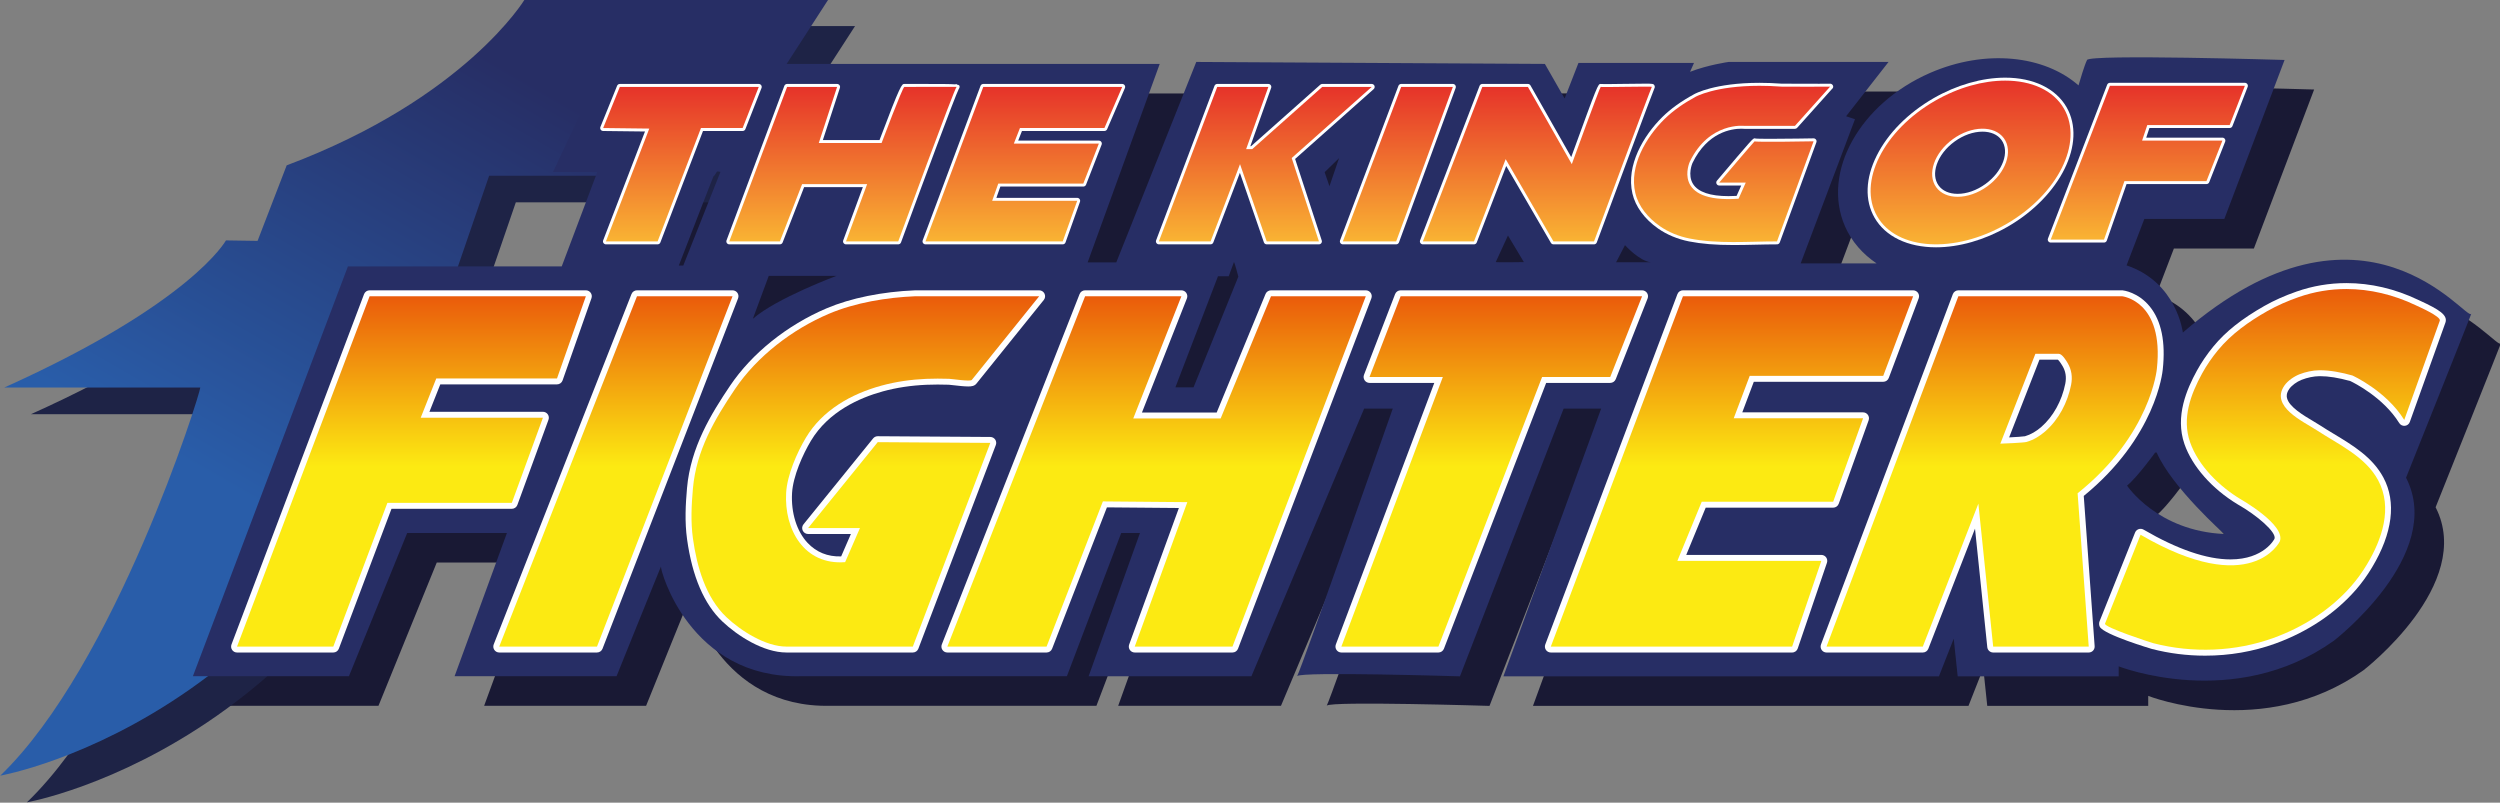 <?xml version="1.0" encoding="UTF-8" standalone="no"?>
<!-- Created with Inkscape (http://www.inkscape.org/) -->

<svg
   xmlns:dc="http://purl.org/dc/elements/1.1/"
   xmlns:cc="http://creativecommons.org/ns#"
   xmlns:rdf="http://www.w3.org/1999/02/22-rdf-syntax-ns#"
   xmlns:svg="http://www.w3.org/2000/svg"
   xmlns="http://www.w3.org/2000/svg"
   xmlns:sodipodi="http://sodipodi.sourceforge.net/DTD/sodipodi-0.dtd"
   xmlns:inkscape="http://www.inkscape.org/namespaces/inkscape"
   version="1.1"
   id="svg2"
   xml:space="preserve"
   width="498.851"
   height="160.168"
   viewBox="0 0 498.851 160.168"
   sodipodi:docname="kof.svg"
   inkscape:version="0.92.5 (2060ec1f9f, 2020-04-08)"><rect x="0" y="0" width="498.851" height="160.168" fill="#808080" stroke="none"/><defs
     id="defs6"><clipPath
       clipPathUnits="userSpaceOnUse"
       id="clipPath18"><path
         d="M 0,396.85 H 595.28 V 0 H 0 Z"
         id="path16"
         inkscape:connector-curvature="0" /></clipPath><clipPath
       clipPathUnits="userSpaceOnUse"
       id="clipPath34"><path
         d="m 175.135,266.175 c 0,0 -9.999,-16.667 -40.167,-28 v 0 l -4.916,-12.75 -5.334,0.083 c 0,0 -5.749,-10.584 -37.416,-24.833 v 0 h 33.083 c 0,-1 -14.388,-46.875 -33.756,-65.5 v 0 c 0,0 59.756,10.5 77.006,85.249 v 0 l 5.5,16.001 h 38 l 19.25,29.75 z"
         id="path32"
         inkscape:connector-curvature="0" /></clipPath><linearGradient
       x1="0"
       y1="0"
       x2="1"
       y2="0"
       gradientUnits="userSpaceOnUse"
       gradientTransform="matrix(91.664,158.766,158.766,-91.664,96.747,129.333)"
       spreadMethod="pad"
       id="linearGradient50"><stop
         style="stop-opacity:1;stop-color:#295da9"
         offset="0"
         id="stop40" /><stop
         style="stop-opacity:1;stop-color:#295da9"
         offset="0.005"
         id="stop42" /><stop
         style="stop-opacity:1;stop-color:#295da9"
         offset="0.336"
         id="stop44" /><stop
         style="stop-opacity:1;stop-color:#272e65"
         offset="0.796"
         id="stop46" /><stop
         style="stop-opacity:1;stop-color:#272e65"
         offset="1"
         id="stop48" /></linearGradient><clipPath
       clipPathUnits="userSpaceOnUse"
       id="clipPath60"><path
         d="M 0,396.85 H 595.28 V 0 H 0 Z"
         id="path58"
         inkscape:connector-curvature="0" /></clipPath><clipPath
       clipPathUnits="userSpaceOnUse"
       id="clipPath72"><path
         d="m 191.189,251.41 -2.814,-6.94 7.784,-0.094 -7.316,-19.037 h 8.722 l 7.315,19.131 h 7.034 l 2.721,6.94 z"
         id="path70"
         inkscape:connector-curvature="0" /></clipPath><linearGradient
       x1="0"
       y1="0"
       x2="1"
       y2="0"
       gradientUnits="userSpaceOnUse"
       gradientTransform="matrix(-1.1e-6,-26.071,-26.071,1.1e-6,201.505,251.41)"
       spreadMethod="pad"
       id="linearGradient86"><stop
         style="stop-opacity:1;stop-color:#e6342a"
         offset="0"
         id="stop78" /><stop
         style="stop-opacity:1;stop-color:#e6342a"
         offset="0.01"
         id="stop80" /><stop
         style="stop-opacity:1;stop-color:#f9b233"
         offset="0.99"
         id="stop82" /><stop
         style="stop-opacity:1;stop-color:#f9b233"
         offset="1"
         id="stop84" /></linearGradient><clipPath
       clipPathUnits="userSpaceOnUse"
       id="clipPath96"><path
         d="m 239.206,251.41 c -0.281,0 -3.844,-9.471 -3.844,-9.471 v 0 h -10.599 l 3.095,9.471 h -8.44 l -9.754,-26.071 h 8.536 l 3.749,9.66 h 10.973 l -3.562,-9.66 h 8.814 c 0,0 9.566,26.071 9.847,26.071 v 0 c 0.188,0 -3.667,0.001 -6.342,0.001 v 0 c -1.337,0 -2.38,0 -2.473,-0.001"
         id="path94"
         inkscape:connector-curvature="0" /></clipPath><linearGradient
       x1="0"
       y1="0"
       x2="1"
       y2="0"
       gradientUnits="userSpaceOnUse"
       gradientTransform="matrix(-1.1e-6,-26.072,-26.072,1.1e-6,228.846,251.411)"
       spreadMethod="pad"
       id="linearGradient110"><stop
         style="stop-opacity:1;stop-color:#e6342a"
         offset="0"
         id="stop102" /><stop
         style="stop-opacity:1;stop-color:#e6342a"
         offset="0.01"
         id="stop104" /><stop
         style="stop-opacity:1;stop-color:#f9b233"
         offset="0.99"
         id="stop106" /><stop
         style="stop-opacity:1;stop-color:#f9b233"
         offset="1"
         id="stop108" /></linearGradient><clipPath
       clipPathUnits="userSpaceOnUse"
       id="clipPath120"><path
         d="m 252.526,251.41 -9.755,-26.071 h 23.165 l 2.439,6.847 h -14.35 l 1.031,2.907 h 14.35 l 2.625,6.751 h -14.347 l 1.031,2.627 h 14.255 l 3.001,6.939 z"
         id="path118"
         inkscape:connector-curvature="0" /></clipPath><linearGradient
       x1="0"
       y1="0"
       x2="1"
       y2="0"
       gradientUnits="userSpaceOnUse"
       gradientTransform="matrix(-1.1e-6,-26.071,-26.071,1.1e-6,259.371,251.41)"
       spreadMethod="pad"
       id="linearGradient134"><stop
         style="stop-opacity:1;stop-color:#e6342a"
         offset="0"
         id="stop126" /><stop
         style="stop-opacity:1;stop-color:#e6342a"
         offset="0.01"
         id="stop128" /><stop
         style="stop-opacity:1;stop-color:#f9b233"
         offset="0.99"
         id="stop130" /><stop
         style="stop-opacity:1;stop-color:#f9b233"
         offset="1"
         id="stop132" /></linearGradient><clipPath
       clipPathUnits="userSpaceOnUse"
       id="clipPath144"><path
         d="m 309.733,251.41 -11.821,-10.502 h -1.026 l 3.751,10.502 h -8.628 l -9.847,-26.071 h 8.722 l 4.97,13.035 4.501,-13.035 h 8.816 l -4.596,14.068 13.504,12.003 z"
         id="path142"
         inkscape:connector-curvature="0" /></clipPath><linearGradient
       x1="0"
       y1="0"
       x2="1"
       y2="0"
       gradientUnits="userSpaceOnUse"
       gradientTransform="matrix(-1.1e-6,-26.071,-26.071,1.1e-6,300.121,251.41)"
       spreadMethod="pad"
       id="linearGradient158"><stop
         style="stop-opacity:1;stop-color:#e6342a"
         offset="0"
         id="stop150" /><stop
         style="stop-opacity:1;stop-color:#e6342a"
         offset="0.01"
         id="stop152" /><stop
         style="stop-opacity:1;stop-color:#f9b233"
         offset="0.99"
         id="stop154" /><stop
         style="stop-opacity:1;stop-color:#f9b233"
         offset="1"
         id="stop156" /></linearGradient><clipPath
       clipPathUnits="userSpaceOnUse"
       id="clipPath168"><path
         d="m 323.051,251.41 -9.845,-26.071 h 9.002 l 9.566,26.071 z"
         id="path166"
         inkscape:connector-curvature="0" /></clipPath><linearGradient
       x1="0"
       y1="0"
       x2="1"
       y2="0"
       gradientUnits="userSpaceOnUse"
       gradientTransform="matrix(-1.1e-6,-26.071,-26.071,1.1e-6,322.49,251.41)"
       spreadMethod="pad"
       id="linearGradient182"><stop
         style="stop-opacity:1;stop-color:#e6342a"
         offset="0"
         id="stop174" /><stop
         style="stop-opacity:1;stop-color:#e6342a"
         offset="0.01"
         id="stop176" /><stop
         style="stop-opacity:1;stop-color:#f9b233"
         offset="0.99"
         id="stop178" /><stop
         style="stop-opacity:1;stop-color:#f9b233"
         offset="1"
         id="stop180" /></linearGradient><clipPath
       clipPathUnits="userSpaceOnUse"
       id="clipPath192"><path
         d="m 360.689,251.421 c -2.012,-0.027 -3.922,-0.054 -3.965,-0.011 v 0 c -0.095,0.093 -4.877,-13.036 -4.877,-13.036 v 0 l -7.409,13.036 h -7.691 l -10.035,-26.071 h 8.629 l 5.346,13.881 8.064,-13.881 h 6.848 c 0,0 9.611,25.931 9.751,26.071 v 0 c 0.034,0.034 -0.447,0.046 -1.197,0.046 v 0 c -0.906,0 -2.205,-0.017 -3.464,-0.035"
         id="path190"
         inkscape:connector-curvature="0" /></clipPath><linearGradient
       x1="0"
       y1="0"
       x2="1"
       y2="0"
       gradientUnits="userSpaceOnUse"
       gradientTransform="matrix(-1.1e-6,-26.117,-26.117,1.1e-6,346.032,251.456)"
       spreadMethod="pad"
       id="linearGradient206"><stop
         style="stop-opacity:1;stop-color:#e6342a"
         offset="0"
         id="stop198" /><stop
         style="stop-opacity:1;stop-color:#e6342a"
         offset="0.01"
         id="stop200" /><stop
         style="stop-opacity:1;stop-color:#f9b233"
         offset="0.99"
         id="stop202" /><stop
         style="stop-opacity:1;stop-color:#f9b233"
         offset="1"
         id="stop204" /></linearGradient><clipPath
       clipPathUnits="userSpaceOnUse"
       id="clipPath216"><path
         d="m 372.73,249.739 c -1.891,-1.032 -3.723,-2.258 -5.258,-3.774 v 0 c -3.106,-3.063 -5.965,-7.91 -4.909,-12.448 v 0 c 0.541,-2.327 2.196,-4.237 4.119,-5.588 v 0 c 1.501,-1.053 3.24,-1.746 5.034,-2.102 v 0 c 4.794,-0.949 9.897,-0.488 14.759,-0.488 v 0 l 6.176,16.891 c 0,0 -9.992,-0.182 -9.931,0 v 0 c 0.06,0.181 -5.994,-6.965 -5.994,-6.965 v 0 h 4.48 l -1.211,-2.725 c -11.445,-0.787 -8.237,6.238 -8.237,6.238 v 0 c 3.27,6.783 9.206,6.056 9.206,6.056 v 0 h 8.539 l 5.929,6.616 c -0.543,-0.027 -8.169,0.006 -8.169,0.006 v 0 c -1.35,0.099 -2.595,0.142 -3.742,0.142 v 0 c -7.551,0 -10.791,-1.859 -10.791,-1.859 m 22.702,1.711 c 0.038,0.002 0.042,0.004 0.006,0.006 v 0 z"
         id="path214"
         inkscape:connector-curvature="0" /></clipPath><linearGradient
       x1="0"
       y1="0"
       x2="1"
       y2="0"
       gradientUnits="userSpaceOnUse"
       gradientTransform="matrix(-1.2e-6,-26.371,-26.371,1.2e-6,378.901,251.598)"
       spreadMethod="pad"
       id="linearGradient230"><stop
         style="stop-opacity:1;stop-color:#e6342a"
         offset="0"
         id="stop222" /><stop
         style="stop-opacity:1;stop-color:#e6342a"
         offset="0.01"
         id="stop224" /><stop
         style="stop-opacity:1;stop-color:#f9b233"
         offset="0.99"
         id="stop226" /><stop
         style="stop-opacity:1;stop-color:#f9b233"
         offset="1"
         id="stop228" /></linearGradient><clipPath
       clipPathUnits="userSpaceOnUse"
       id="clipPath240"><path
         d="m 413.146,249.066 c -8.706,-5.017 -13.081,-13.743 -9.766,-19.49 v 0 c 3.308,-5.75 13.056,-6.348 21.767,-1.331 v 0 c 8.703,5.016 13.075,13.744 9.762,19.493 v 0 c -1.802,3.131 -5.512,4.733 -9.925,4.733 v 0 c -3.69,0.001 -7.871,-1.12 -11.838,-3.405 m 0.202,-14.591 c -1.597,2.203 -0.335,5.842 2.815,8.126 v 0 c 3.154,2.285 7.006,2.35 8.602,0.146 v 0 c 1.597,-2.204 0.336,-5.843 -2.814,-8.127 v 0 c -1.614,-1.169 -3.411,-1.757 -4.995,-1.757 v 0 c -1.511,0 -2.828,0.535 -3.608,1.612"
         id="path238"
         inkscape:connector-curvature="0" /></clipPath><linearGradient
       x1="0"
       y1="0"
       x2="1"
       y2="0"
       gradientUnits="userSpaceOnUse"
       gradientTransform="matrix(-1.2e-6,-27.631,-27.631,1.2e-6,419.145,252.471)"
       spreadMethod="pad"
       id="linearGradient254"><stop
         style="stop-opacity:1;stop-color:#e6342a"
         offset="0"
         id="stop246" /><stop
         style="stop-opacity:1;stop-color:#e6342a"
         offset="0.01"
         id="stop248" /><stop
         style="stop-opacity:1;stop-color:#f9b233"
         offset="0.99"
         id="stop250" /><stop
         style="stop-opacity:1;stop-color:#f9b233"
         offset="1"
         id="stop252" /></linearGradient><clipPath
       clipPathUnits="userSpaceOnUse"
       id="clipPath264"><path
         d="m 442.66,251.599 -9.989,-25.957 h 8.994 l 3.447,9.871 h 13.844 l 2.687,6.835 h -13.552 l 0.877,2.627 h 13.902 l 2.57,6.624 z"
         id="path262"
         inkscape:connector-curvature="0" /></clipPath><linearGradient
       x1="0"
       y1="0"
       x2="1"
       y2="0"
       gradientUnits="userSpaceOnUse"
       gradientTransform="matrix(-1.1e-6,-25.957,-25.957,1.1e-6,449.056,251.599)"
       spreadMethod="pad"
       id="linearGradient278"><stop
         style="stop-opacity:1;stop-color:#e6342a"
         offset="0"
         id="stop270" /><stop
         style="stop-opacity:1;stop-color:#e6342a"
         offset="0.01"
         id="stop272" /><stop
         style="stop-opacity:1;stop-color:#f9b233"
         offset="0.99"
         id="stop274" /><stop
         style="stop-opacity:1;stop-color:#f9b233"
         offset="1"
         id="stop276" /></linearGradient><clipPath
       clipPathUnits="userSpaceOnUse"
       id="clipPath288"><path
         d="M 0,396.85 H 595.28 V 0 H 0 Z"
         id="path286"
         inkscape:connector-curvature="0" /></clipPath><clipPath
       clipPathUnits="userSpaceOnUse"
       id="clipPath332"><path
         d="m 191.189,251.41 -2.814,-6.94 7.784,-0.094 -7.316,-19.037 h 8.722 l 7.315,19.131 h 7.034 l 2.721,6.94 z"
         id="path330"
         inkscape:connector-curvature="0" /></clipPath><linearGradient
       x1="0"
       y1="0"
       x2="1"
       y2="0"
       gradientUnits="userSpaceOnUse"
       gradientTransform="matrix(-1.1e-6,-26.071,-26.071,1.1e-6,201.505,251.41)"
       spreadMethod="pad"
       id="linearGradient346"><stop
         style="stop-opacity:1;stop-color:#e6342a"
         offset="0"
         id="stop338" /><stop
         style="stop-opacity:1;stop-color:#e6342a"
         offset="0.01"
         id="stop340" /><stop
         style="stop-opacity:1;stop-color:#f9b233"
         offset="0.99"
         id="stop342" /><stop
         style="stop-opacity:1;stop-color:#f9b233"
         offset="1"
         id="stop344" /></linearGradient><clipPath
       clipPathUnits="userSpaceOnUse"
       id="clipPath356"><path
         d="m 239.206,251.41 c -0.281,0 -3.844,-9.471 -3.844,-9.471 v 0 h -10.599 l 3.095,9.471 h -8.44 l -9.754,-26.071 h 8.536 l 3.749,9.66 h 10.973 l -3.562,-9.66 h 8.814 c 0,0 9.566,26.071 9.847,26.071 v 0 c 0.188,0 -3.667,0.001 -6.342,0.001 v 0 c -1.337,0 -2.38,0 -2.473,-0.001"
         id="path354"
         inkscape:connector-curvature="0" /></clipPath><linearGradient
       x1="0"
       y1="0"
       x2="1"
       y2="0"
       gradientUnits="userSpaceOnUse"
       gradientTransform="matrix(-1.1e-6,-26.072,-26.072,1.1e-6,228.846,251.411)"
       spreadMethod="pad"
       id="linearGradient370"><stop
         style="stop-opacity:1;stop-color:#e6342a"
         offset="0"
         id="stop362" /><stop
         style="stop-opacity:1;stop-color:#e6342a"
         offset="0.01"
         id="stop364" /><stop
         style="stop-opacity:1;stop-color:#f9b233"
         offset="0.99"
         id="stop366" /><stop
         style="stop-opacity:1;stop-color:#f9b233"
         offset="1"
         id="stop368" /></linearGradient><clipPath
       clipPathUnits="userSpaceOnUse"
       id="clipPath380"><path
         d="m 252.526,251.41 -9.755,-26.071 h 23.165 l 2.439,6.847 h -14.35 l 1.031,2.907 h 14.35 l 2.625,6.751 h -14.347 l 1.031,2.627 h 14.255 l 3.001,6.939 z"
         id="path378"
         inkscape:connector-curvature="0" /></clipPath><linearGradient
       x1="0"
       y1="0"
       x2="1"
       y2="0"
       gradientUnits="userSpaceOnUse"
       gradientTransform="matrix(-1.1e-6,-26.071,-26.071,1.1e-6,259.371,251.41)"
       spreadMethod="pad"
       id="linearGradient394"><stop
         style="stop-opacity:1;stop-color:#e6342a"
         offset="0"
         id="stop386" /><stop
         style="stop-opacity:1;stop-color:#e6342a"
         offset="0.01"
         id="stop388" /><stop
         style="stop-opacity:1;stop-color:#f9b233"
         offset="0.99"
         id="stop390" /><stop
         style="stop-opacity:1;stop-color:#f9b233"
         offset="1"
         id="stop392" /></linearGradient><clipPath
       clipPathUnits="userSpaceOnUse"
       id="clipPath404"><path
         d="m 309.733,251.41 -11.821,-10.502 h -1.026 l 3.751,10.502 h -8.628 l -9.847,-26.071 h 8.722 l 4.97,13.035 4.501,-13.035 h 8.816 l -4.596,14.068 13.504,12.003 z"
         id="path402"
         inkscape:connector-curvature="0" /></clipPath><linearGradient
       x1="0"
       y1="0"
       x2="1"
       y2="0"
       gradientUnits="userSpaceOnUse"
       gradientTransform="matrix(-1.1e-6,-26.071,-26.071,1.1e-6,300.121,251.41)"
       spreadMethod="pad"
       id="linearGradient418"><stop
         style="stop-opacity:1;stop-color:#e6342a"
         offset="0"
         id="stop410" /><stop
         style="stop-opacity:1;stop-color:#e6342a"
         offset="0.01"
         id="stop412" /><stop
         style="stop-opacity:1;stop-color:#f9b233"
         offset="0.99"
         id="stop414" /><stop
         style="stop-opacity:1;stop-color:#f9b233"
         offset="1"
         id="stop416" /></linearGradient><clipPath
       clipPathUnits="userSpaceOnUse"
       id="clipPath428"><path
         d="m 323.051,251.41 -9.845,-26.071 h 9.002 l 9.566,26.071 z"
         id="path426"
         inkscape:connector-curvature="0" /></clipPath><linearGradient
       x1="0"
       y1="0"
       x2="1"
       y2="0"
       gradientUnits="userSpaceOnUse"
       gradientTransform="matrix(-1.1e-6,-26.071,-26.071,1.1e-6,322.49,251.41)"
       spreadMethod="pad"
       id="linearGradient442"><stop
         style="stop-opacity:1;stop-color:#e6342a"
         offset="0"
         id="stop434" /><stop
         style="stop-opacity:1;stop-color:#e6342a"
         offset="0.01"
         id="stop436" /><stop
         style="stop-opacity:1;stop-color:#f9b233"
         offset="0.99"
         id="stop438" /><stop
         style="stop-opacity:1;stop-color:#f9b233"
         offset="1"
         id="stop440" /></linearGradient><clipPath
       clipPathUnits="userSpaceOnUse"
       id="clipPath452"><path
         d="m 360.689,251.421 c -2.012,-0.027 -3.922,-0.054 -3.965,-0.011 v 0 c -0.095,0.093 -4.877,-13.036 -4.877,-13.036 v 0 l -7.409,13.036 h -7.691 l -10.035,-26.071 h 8.629 l 5.346,13.881 8.064,-13.881 h 6.848 c 0,0 9.611,25.931 9.751,26.071 v 0 c 0.034,0.034 -0.447,0.046 -1.197,0.046 v 0 c -0.906,0 -2.205,-0.017 -3.464,-0.035"
         id="path450"
         inkscape:connector-curvature="0" /></clipPath><linearGradient
       x1="0"
       y1="0"
       x2="1"
       y2="0"
       gradientUnits="userSpaceOnUse"
       gradientTransform="matrix(-1.1e-6,-26.117,-26.117,1.1e-6,346.032,251.456)"
       spreadMethod="pad"
       id="linearGradient466"><stop
         style="stop-opacity:1;stop-color:#e6342a"
         offset="0"
         id="stop458" /><stop
         style="stop-opacity:1;stop-color:#e6342a"
         offset="0.01"
         id="stop460" /><stop
         style="stop-opacity:1;stop-color:#f9b233"
         offset="0.99"
         id="stop462" /><stop
         style="stop-opacity:1;stop-color:#f9b233"
         offset="1"
         id="stop464" /></linearGradient><clipPath
       clipPathUnits="userSpaceOnUse"
       id="clipPath476"><path
         d="m 372.73,249.739 c -1.891,-1.032 -3.723,-2.258 -5.258,-3.774 v 0 c -3.106,-3.063 -5.965,-7.91 -4.909,-12.448 v 0 c 0.541,-2.327 2.196,-4.237 4.119,-5.588 v 0 c 1.501,-1.053 3.24,-1.746 5.034,-2.102 v 0 c 4.794,-0.949 9.897,-0.488 14.759,-0.488 v 0 l 6.176,16.891 c 0,0 -9.992,-0.182 -9.931,0 v 0 c 0.06,0.181 -5.994,-6.965 -5.994,-6.965 v 0 h 4.48 l -1.211,-2.725 c -11.445,-0.787 -8.237,6.238 -8.237,6.238 v 0 c 3.27,6.783 9.206,6.056 9.206,6.056 v 0 h 8.539 l 5.929,6.616 c -0.543,-0.027 -8.169,0.006 -8.169,0.006 v 0 c -1.35,0.099 -2.595,0.142 -3.742,0.142 v 0 c -7.551,0 -10.791,-1.859 -10.791,-1.859 m 22.702,1.711 c 0.038,0.002 0.042,0.004 0.006,0.006 v 0 z"
         id="path474"
         inkscape:connector-curvature="0" /></clipPath><linearGradient
       x1="0"
       y1="0"
       x2="1"
       y2="0"
       gradientUnits="userSpaceOnUse"
       gradientTransform="matrix(-1.2e-6,-26.371,-26.371,1.2e-6,378.901,251.598)"
       spreadMethod="pad"
       id="linearGradient490"><stop
         style="stop-opacity:1;stop-color:#e6342a"
         offset="0"
         id="stop482" /><stop
         style="stop-opacity:1;stop-color:#e6342a"
         offset="0.01"
         id="stop484" /><stop
         style="stop-opacity:1;stop-color:#f9b233"
         offset="0.99"
         id="stop486" /><stop
         style="stop-opacity:1;stop-color:#f9b233"
         offset="1"
         id="stop488" /></linearGradient><clipPath
       clipPathUnits="userSpaceOnUse"
       id="clipPath500"><path
         d="m 413.146,249.066 c -8.706,-5.017 -13.081,-13.743 -9.766,-19.49 v 0 c 3.308,-5.75 13.056,-6.348 21.767,-1.331 v 0 c 8.703,5.016 13.075,13.744 9.762,19.493 v 0 c -1.802,3.131 -5.512,4.733 -9.925,4.733 v 0 c -3.69,0.001 -7.871,-1.12 -11.838,-3.405 m 0.202,-14.591 c -1.597,2.203 -0.335,5.842 2.815,8.126 v 0 c 3.154,2.285 7.006,2.35 8.602,0.146 v 0 c 1.597,-2.204 0.336,-5.843 -2.814,-8.127 v 0 c -1.614,-1.169 -3.411,-1.757 -4.995,-1.757 v 0 c -1.511,0 -2.828,0.535 -3.608,1.612"
         id="path498"
         inkscape:connector-curvature="0" /></clipPath><linearGradient
       x1="0"
       y1="0"
       x2="1"
       y2="0"
       gradientUnits="userSpaceOnUse"
       gradientTransform="matrix(-1.2e-6,-27.631,-27.631,1.2e-6,419.145,252.471)"
       spreadMethod="pad"
       id="linearGradient514"><stop
         style="stop-opacity:1;stop-color:#e6342a"
         offset="0"
         id="stop506" /><stop
         style="stop-opacity:1;stop-color:#e6342a"
         offset="0.01"
         id="stop508" /><stop
         style="stop-opacity:1;stop-color:#f9b233"
         offset="0.99"
         id="stop510" /><stop
         style="stop-opacity:1;stop-color:#f9b233"
         offset="1"
         id="stop512" /></linearGradient><clipPath
       clipPathUnits="userSpaceOnUse"
       id="clipPath524"><path
         d="m 442.66,251.599 -9.989,-25.957 h 8.994 l 3.447,9.871 h 13.844 l 2.687,6.835 h -13.552 l 0.877,2.627 h 13.902 l 2.57,6.624 z"
         id="path522"
         inkscape:connector-curvature="0" /></clipPath><linearGradient
       x1="0"
       y1="0"
       x2="1"
       y2="0"
       gradientUnits="userSpaceOnUse"
       gradientTransform="matrix(-1.1e-6,-25.957,-25.957,1.1e-6,449.056,251.599)"
       spreadMethod="pad"
       id="linearGradient538"><stop
         style="stop-opacity:1;stop-color:#e6342a"
         offset="0"
         id="stop530" /><stop
         style="stop-opacity:1;stop-color:#e6342a"
         offset="0.01"
         id="stop532" /><stop
         style="stop-opacity:1;stop-color:#f9b233"
         offset="0.99"
         id="stop534" /><stop
         style="stop-opacity:1;stop-color:#f9b233"
         offset="1"
         id="stop536" /></linearGradient><clipPath
       clipPathUnits="userSpaceOnUse"
       id="clipPath548"><path
         d="M 0,396.85 H 595.28 V 0 H 0 Z"
         id="path546"
         inkscape:connector-curvature="0" /></clipPath><clipPath
       clipPathUnits="userSpaceOnUse"
       id="clipPath588"><path
         d="m 148.96,216.082 -22.375,-59.125 h 16.25 l 9.125,24.25 h 21 l 5.25,14.375 h -20.625 l 2.625,6.625 h 20.375 l 4.875,13.875 z"
         id="path586"
         inkscape:connector-curvature="0" /></clipPath><linearGradient
       x1="0"
       y1="0"
       x2="1"
       y2="0"
       gradientUnits="userSpaceOnUse"
       gradientTransform="matrix(-2.6e-6,-59.125,-59.125,2.6e-6,156.022,216.082)"
       spreadMethod="pad"
       id="linearGradient602"><stop
         style="stop-opacity:1;stop-color:#ea5b0b"
         offset="0"
         id="stop594" /><stop
         style="stop-opacity:1;stop-color:#fcea12"
         offset="0.486"
         id="stop596" /><stop
         style="stop-opacity:1;stop-color:#fcea12"
         offset="0.99"
         id="stop598" /><stop
         style="stop-opacity:1;stop-color:#fcea12"
         offset="1"
         id="stop600" /></linearGradient><clipPath
       clipPathUnits="userSpaceOnUse"
       id="clipPath612"><path
         d="m 194.085,216.082 -23.25,-59.125 h 16.5 l 22.875,59.125 z"
         id="path610"
         inkscape:connector-curvature="0" /></clipPath><linearGradient
       x1="0"
       y1="0"
       x2="1"
       y2="0"
       gradientUnits="userSpaceOnUse"
       gradientTransform="matrix(-2.6e-6,-59.125,-59.125,2.6e-6,190.522,216.082)"
       spreadMethod="pad"
       id="linearGradient626"><stop
         style="stop-opacity:1;stop-color:#ea5b0b"
         offset="0"
         id="stop618" /><stop
         style="stop-opacity:1;stop-color:#fcea12"
         offset="0.486"
         id="stop620" /><stop
         style="stop-opacity:1;stop-color:#fcea12"
         offset="0.99"
         id="stop622" /><stop
         style="stop-opacity:1;stop-color:#fcea12"
         offset="1"
         id="stop624" /></linearGradient><clipPath
       clipPathUnits="userSpaceOnUse"
       id="clipPath636"><path
         d="m 241.085,216.082 c -4.824,-0.195 -10.177,-1.072 -14.635,-2.97 v 0 c -6.127,-2.608 -12.083,-7.142 -15.815,-12.678 v 0 c -3.477,-5.157 -6.548,-10.403 -7.111,-16.805 v 0 c -0.247,-2.816 -0.388,-5.62 0.003,-8.43 v 0 c 0.651,-4.683 2.12,-9.931 5.647,-13.273 v 0 c 2.449,-2.317 6.604,-4.969 10.136,-4.969 v 0 h 21.326 l 13.074,34.375 -19,0.125 -11.75,-14.5 h 8.75 l -2.5,-5.75 c -6.924,-0.537 -10.308,5.512 -9.954,11.716 v 0 c 0.169,2.97 1.818,6.758 3.329,9.282 v 0 c 2.778,4.644 7.625,7.383 12.726,8.785 v 0 c 2.477,0.681 5.029,1.039 7.594,1.151 v 0 c 1.278,0.054 2.557,0.047 3.835,0.007 v 0 c 0.497,-0.015 3.6,-0.496 3.845,-0.191 v 0 c 0.007,0.01 11.375,14.125 11.375,14.125 v 0 z"
         id="path634"
         inkscape:connector-curvature="0" /></clipPath><linearGradient
       x1="0"
       y1="0"
       x2="1"
       y2="0"
       gradientUnits="userSpaceOnUse"
       gradientTransform="matrix(-2.6e-6,-59.125,-59.125,2.6e-6,232.622,216.082)"
       spreadMethod="pad"
       id="linearGradient650"><stop
         style="stop-opacity:1;stop-color:#ea5b0b"
         offset="0"
         id="stop642" /><stop
         style="stop-opacity:1;stop-color:#fcea12"
         offset="0.486"
         id="stop644" /><stop
         style="stop-opacity:1;stop-color:#fcea12"
         offset="0.99"
         id="stop646" /><stop
         style="stop-opacity:1;stop-color:#fcea12"
         offset="1"
         id="stop648" /></linearGradient><clipPath
       clipPathUnits="userSpaceOnUse"
       id="clipPath660"><path
         d="m 301.084,216.082 -8.499,-20.625 h -14.75 l 8.125,20.625 h -16.25 l -23.25,-59.125 h 16.75 l 9.5,24.5 14.25,-0.125 -8.875,-24.375 h 16.5 l 22.499,59.125 z"
         id="path658"
         inkscape:connector-curvature="0" /></clipPath><linearGradient
       x1="0"
       y1="0"
       x2="1"
       y2="0"
       gradientUnits="userSpaceOnUse"
       gradientTransform="matrix(-2.6e-6,-59.125,-59.125,2.6e-6,281.772,216.082)"
       spreadMethod="pad"
       id="linearGradient674"><stop
         style="stop-opacity:1;stop-color:#ea5b0b"
         offset="0"
         id="stop666" /><stop
         style="stop-opacity:1;stop-color:#fcea12"
         offset="0.486"
         id="stop668" /><stop
         style="stop-opacity:1;stop-color:#fcea12"
         offset="0.99"
         id="stop670" /><stop
         style="stop-opacity:1;stop-color:#fcea12"
         offset="1"
         id="stop672" /></linearGradient><clipPath
       clipPathUnits="userSpaceOnUse"
       id="clipPath684"><path
         d="m 322.959,216.082 -5.25,-13.625 h 12.375 l -17.125,-45.5 h 16.375 l 17.5,45.5 h 11.5 l 5.375,13.625 z"
         id="path682"
         inkscape:connector-curvature="0" /></clipPath><linearGradient
       x1="0"
       y1="0"
       x2="1"
       y2="0"
       gradientUnits="userSpaceOnUse"
       gradientTransform="matrix(-2.6e-6,-59.125,-59.125,2.6e-6,338.334,216.082)"
       spreadMethod="pad"
       id="linearGradient698"><stop
         style="stop-opacity:1;stop-color:#ea5b0b"
         offset="0"
         id="stop690" /><stop
         style="stop-opacity:1;stop-color:#fcea12"
         offset="0.486"
         id="stop692" /><stop
         style="stop-opacity:1;stop-color:#fcea12"
         offset="0.99"
         id="stop694" /><stop
         style="stop-opacity:1;stop-color:#fcea12"
         offset="1"
         id="stop696" /></linearGradient><clipPath
       clipPathUnits="userSpaceOnUse"
       id="clipPath708"><path
         d="m 370.604,216.082 -22.299,-59.125 h 40.726 l 4.928,14.469 h -24.293 l 4.108,9.975 h 22.181 l 5.047,14.084 h -21.83 l 2.699,7.16 h 22.533 l 5.047,13.437 z"
         id="path706"
         inkscape:connector-curvature="0" /></clipPath><linearGradient
       x1="0"
       y1="0"
       x2="1"
       y2="0"
       gradientUnits="userSpaceOnUse"
       gradientTransform="matrix(-2.6e-6,-59.125,-59.125,2.6e-6,378.878,216.082)"
       spreadMethod="pad"
       id="linearGradient722"><stop
         style="stop-opacity:1;stop-color:#ea5b0b"
         offset="0"
         id="stop714" /><stop
         style="stop-opacity:1;stop-color:#fcea12"
         offset="0.486"
         id="stop716" /><stop
         style="stop-opacity:1;stop-color:#fcea12"
         offset="0.99"
         id="stop718" /><stop
         style="stop-opacity:1;stop-color:#fcea12"
         offset="1"
         id="stop720" /></linearGradient><clipPath
       clipPathUnits="userSpaceOnUse"
       id="clipPath732"><path
         d="m 417.084,216.082 -22.25,-59.125 h 16.25 l 9.375,24.125 2.5,-24.125 h 16.125 l -1.875,25.875 c 12.375,9.875 13.375,21 13.375,21 v 0 c 1.25,11.5 -5.875,12.25 -5.875,12.25 v 0 z m 7.084,-24.875 c 0,0.001 5.916,15.166 5.916,15.166 v 0 h 3.918 c 0.594,0 1.256,-1.117 1.498,-1.518 v 0 c 0.699,-1.16 0.871,-2.404 0.611,-3.725 v 0 c -0.588,-2.97 -2.081,-5.862 -4.378,-7.862 v 0 c -0.923,-0.804 -1.975,-1.438 -3.155,-1.78 v 0 c -0.416,-0.122 -3.917,-0.284 -4.363,-0.284 v 0 c -0.031,0 -0.047,0.001 -0.047,0.003"
         id="path730"
         inkscape:connector-curvature="0" /></clipPath><linearGradient
       x1="0"
       y1="0"
       x2="1"
       y2="0"
       gradientUnits="userSpaceOnUse"
       gradientTransform="matrix(-2.6e-6,-59.125,-59.125,2.6e-6,422.783,216.082)"
       spreadMethod="pad"
       id="linearGradient746"><stop
         style="stop-opacity:1;stop-color:#ea5b0b"
         offset="0"
         id="stop738" /><stop
         style="stop-opacity:1;stop-color:#fcea12"
         offset="0.486"
         id="stop740" /><stop
         style="stop-opacity:1;stop-color:#fcea12"
         offset="0.99"
         id="stop742" /><stop
         style="stop-opacity:1;stop-color:#fcea12"
         offset="1"
         id="stop744" /></linearGradient><clipPath
       clipPathUnits="userSpaceOnUse"
       id="clipPath756"><path
         d="m 474.496,215.932 c -1.789,-0.625 -3.612,-1.411 -5.261,-2.348 v 0 c -3.093,-1.756 -6.069,-3.848 -8.342,-6.616 v 0 c -0.995,-1.209 -1.926,-2.552 -2.678,-3.928 v 0 c -1.946,-3.556 -3.424,-7.574 -2.031,-11.582 v 0 c 1.392,-4.004 4.962,-7.476 8.525,-9.626 v 0 c 0,0 7.668,-4.334 6.625,-7.125 v 0 c 0,0 -4.748,-9.792 -23.5,1.125 v 0 c 0,0 -5.998,-14.998 -6,-15 v 0 c -0.24,-0.602 7.772,-3.207 8.174,-3.31 v 0 c 6.6,-1.7 13.812,-1.44 20.23,0.884 v 0 c 4.994,1.806 9.631,4.746 13.141,8.751 v 0 c 1,1.141 1.888,2.381 2.668,3.682 v 0 c 2.523,4.205 4.381,9.526 1.883,14.184 v 0 c -2.157,4.02 -6.723,6.056 -10.379,8.452 v 0 c -2.227,1.46 -7.9,3.987 -5.443,7.533 v 0 c 0.562,0.812 1.617,1.536 2.529,1.896 v 0 c 1.023,0.404 2.246,0.674 3.351,0.687 v 0 c 1.848,0.02 3.826,-0.386 5.596,-0.884 v 0 c 0,0 5.687,-2.562 8.75,-7.5 v 0 c 0,0 5.998,16.744 6,16.75 v 0 c 0.25,0.702 -3.582,2.373 -4.072,2.607 v 0 c -3.717,1.774 -7.695,2.736 -11.694,2.736 v 0 c -2.706,10e-4 -5.42,-0.44 -8.072,-1.368"
         id="path754"
         inkscape:connector-curvature="0" /></clipPath><linearGradient
       x1="0"
       y1="0"
       x2="1"
       y2="0"
       gradientUnits="userSpaceOnUse"
       gradientTransform="matrix(-2.7e-6,-60.877,-60.877,2.7e-6,470.088,217.3)"
       spreadMethod="pad"
       id="linearGradient770"><stop
         style="stop-opacity:1;stop-color:#ea5b0b"
         offset="0"
         id="stop762" /><stop
         style="stop-opacity:1;stop-color:#fcea12"
         offset="0.486"
         id="stop764" /><stop
         style="stop-opacity:1;stop-color:#fcea12"
         offset="0.99"
         id="stop766" /><stop
         style="stop-opacity:1;stop-color:#fcea12"
         offset="1"
         id="stop768" /></linearGradient></defs><sodipodi:namedview
     pagecolor="#ffffff"
     bordercolor="#666666"
     borderopacity="1"
     objecttolerance="10"
     gridtolerance="10"
     guidetolerance="10"
     inkscape:pageopacity="0"
     inkscape:pageshadow="2"
     inkscape:window-width="1366"
     inkscape:window-height="740"
     id="namedview4"
     showgrid="false"
     inkscape:pagecheckerboard="true"
     inkscape:zoom="2.1342389"
     inkscape:cx="255.299"
     inkscape:cy="101.60813"
     inkscape:window-x="0"
     inkscape:window-y="0"
     inkscape:window-maximized="1"
     inkscape:current-layer="g10" /><g
     id="g10"
     inkscape:groupmode="layer"
     inkscape:label="the-king-of-fighters-seeklogo.com"
     transform="matrix(1.333,0,0,-1.333,-3.785,191.932)"><g
       id="g12"
       transform="matrix(0.887,0,0,0.887,-73.961,-92.025)"><g
         id="g14"
         clip-path="url(#clipPath18)"><g
           id="g20"
           transform="translate(450.54,179.137)"><path
             d="M 0,0 C 1.666,1.334 4.75,5.582 4.75,5.582 H 5 C 7.583,-0.334 16.417,-8.168 16.417,-8.168 5.084,-7.668 0,0 0,0 m -86.229,37.686 1.5,2.896 c 0,0 2.375,-2.67 4.375,-2.896 z m -20.312,0.031 2.062,4.49 2.688,-4.49 c 0,0 -4.5,-0.072 -4.75,0 m -28.063,12.803 -0.812,2.375 2.437,2.375 z m -22.937,-33.938 h -3.062 l 7.187,18.75 h 1.813 c 0,0 0.812,2.188 0.874,2.375 0.063,0.188 0.75,-2.437 0.75,-2.437 z m -74.375,11.563 2.688,7.25 h 11.437 c 0,0 -10.125,-3.75 -14.125,-7.25 m -11.734,8.998 h -0.752 c 0,0 6.019,15.611 6.144,15.8 0.126,0.188 0.878,0 0.878,0 z M 58.084,28.998 c -0.667,-1.5 -18.001,23.334 -48.667,-3.166 0,0 -1,8.5 -9.5,11.334 l 3,7.832 h 13.5 l 10.167,26.834 c 0,0 -32.834,1 -33.334,0 -0.429,-0.855 -1.222,-3.541 -1.44,-4.295 -5.762,5.07 -15.682,6.182 -25.031,2.117 -11.91,-5.179 -18.351,-16.767 -14.386,-25.886 1.128,-2.594 2.996,-4.69 5.338,-6.27 h -12.814 l 9.167,24.334 -1.5,0.5 7.166,9.166 h -26.999 c 0,0 -3.5,-0.498 -6.5,-1.666 l 0.666,1.5 h -19.5 l -2.333,-6 -3.333,5.834 -58.833,0.332 -13.5,-33.832 h -4.834 l 12.167,33.5 h -93.812 l -8.581,-18.236 h 7.48 l -6.004,-15.932 h -36.083 l -26.167,-69.166 h 26.334 L -290.249,-8 h 16.833 l -8.833,-24.168 h 27.333 c 0,0 7.667,19 7.5,18.5 -0.166,-0.5 4.833,-19 23.667,-18.5 h 44.833 L -169.749,-8 h 3.167 l -8.667,-24.178 h 27.473 L -128.749,13 h 4.833 c 0,0 -15.374,-43.764 -16.134,-45.146 0.678,0.789 27.468,-0.043 27.468,-0.043 L -95.082,13 h 6.333 l -16.5,-45.189 h 73.5 l 2.5,6.355 0.667,-6.355 h 27.166 v 1.687 c 0,0 19.5,-7.666 36.333,4.334 0,0 18.834,14.5 12.167,27.5 0,0 11.667,29.166 11,27.666"
             style="fill:#191934;fill-opacity:1;fill-rule:nonzero;stroke:none"
             id="path22"
             inkscape:connector-curvature="0" /></g><g
           id="g24"
           transform="translate(124.885,196.175)"><path
             d="m 0,0 c 0,-1 -14.389,-46.875 -33.757,-65.5 0,0 59.757,10.5 77.007,85.25 l 5.5,16 h 38 L 106,65.5 H 54.75 c 0,0 -10,-16.667 -40.167,-28 L 9.667,24.75 4.333,24.833 c 0,0 -5.749,-10.583 -37.416,-24.833 z"
             style="fill:#1e2346;fill-opacity:1;fill-rule:nonzero;stroke:none"
             id="path26"
             inkscape:connector-curvature="0" /></g></g></g><g
       id="g28"
       transform="matrix(0.887,0,0,0.887,-73.961,-92.025)"><g
         id="g30"
         clip-path="url(#clipPath34)"><g
           id="g36"><g
             id="g38"><path
               d="m 175.135,266.175 c 0,0 -9.999,-16.667 -40.167,-28 v 0 l -4.916,-12.75 -5.334,0.083 c 0,0 -5.749,-10.584 -37.416,-24.833 v 0 h 33.083 c 0,-1 -14.388,-46.875 -33.756,-65.5 v 0 c 0,0 59.756,10.5 77.006,85.249 v 0 l 5.5,16.001 h 38 l 19.25,29.75 z"
               style="fill:url(#linearGradient50);stroke:none"
               id="path52"
               inkscape:connector-curvature="0" /></g></g></g></g><g
       id="g54"
       transform="matrix(0.887,0,0,0.887,-73.961,-92.025)"><g
         id="g56"
         clip-path="url(#clipPath60)"><g
           id="g62"
           transform="translate(445.551,184.125)"><path
             d="M 0,0 C 1.666,1.334 4.75,5.582 4.75,5.582 H 5 C 7.583,-0.334 16.417,-8.168 16.417,-8.168 5.084,-7.668 0,0 0,0 m -86.229,37.686 1.5,2.896 c 0,0 2.375,-2.67 4.375,-2.896 z m -20.312,0.031 2.062,4.49 2.688,-4.49 c 0,0 -4.5,-0.072 -4.75,0 m -28.063,12.803 -0.812,2.375 2.437,2.375 z m -22.937,-33.938 h -3.062 l 7.187,18.75 h 1.813 c 0,0 0.812,2.188 0.875,2.375 0.062,0.188 0.75,-2.437 0.75,-2.437 z m -74.375,11.563 2.688,7.25 h 11.437 c 0,0 -10.125,-3.75 -14.125,-7.25 m -11.734,8.998 h -0.752 c 0,0 6.019,15.612 6.144,15.8 0.126,0.188 0.878,0 0.878,0 z M 58.084,28.999 c -0.667,-1.5 -18.001,23.333 -48.667,-3.167 0,0 -1,8.501 -9.5,11.334 l 3,7.833 h 13.5 l 10.167,26.833 c 0,0 -32.834,1 -33.334,0 -0.429,-0.855 -1.222,-3.541 -1.44,-4.295 -5.762,5.07 -15.682,6.183 -25.031,2.117 -11.91,-5.178 -18.351,-16.767 -14.386,-25.886 1.128,-2.594 2.996,-4.69 5.338,-6.269 h -12.814 l 9.167,24.333 -1.5,0.5 7.166,9.167 h -26.999 c 0,0 -3.5,-0.499 -6.5,-1.667 l 0.666,1.5 h -19.5 l -2.333,-6 -3.333,5.834 -58.833,0.333 -13.5,-33.833 h -4.834 l 12.167,33.5 h -93.812 l -8.581,-18.236 h 7.48 l -6.004,-15.931 h -36.083 l -26.167,-69.167 h 26.334 L -290.249,-8 h 16.833 l -8.833,-24.168 h 27.333 c 0,0 7.667,19 7.5,18.5 -0.166,-0.5 4.833,-19 23.667,-18.5 h 44.833 L -169.749,-8 h 3.167 l -8.667,-24.178 h 27.474 L -128.749,13 h 4.833 c 0,0 -15.374,-43.764 -16.134,-45.146 0.678,0.789 27.468,-0.043 27.468,-0.043 L -95.082,13 h 6.333 l -16.5,-45.189 h 73.5 l 2.5,6.355 0.667,-6.355 h 27.166 v 1.687 c 0,0 19.5,-7.666 36.333,4.334 0,0 18.834,14.5 12.167,27.5 0,0 11.667,29.167 11,27.667"
             style="fill:#272e65;fill-opacity:1;fill-rule:nonzero;stroke:none"
             id="path64"
             inkscape:connector-curvature="0" /></g></g></g><g
       id="g66"
       transform="matrix(0.887,0,0,0.887,-73.961,-92.025)"><g
         id="g68"
         clip-path="url(#clipPath72)"><g
           id="g74"><g
             id="g76"><path
               d="m 191.189,251.41 -2.814,-6.94 7.784,-0.094 -7.316,-19.037 h 8.722 l 7.315,19.131 h 7.034 l 2.721,6.94 z"
               style="fill:url(#linearGradient86);stroke:none"
               id="path88"
               inkscape:connector-curvature="0" /></g></g></g></g><g
       id="g90"
       transform="matrix(0.887,0,0,0.887,-73.961,-92.025)"><g
         id="g92"
         clip-path="url(#clipPath96)"><g
           id="g98"><g
             id="g100"><path
               d="m 239.206,251.41 c -0.281,0 -3.844,-9.471 -3.844,-9.471 v 0 h -10.599 l 3.095,9.471 h -8.44 l -9.754,-26.071 h 8.536 l 3.749,9.66 h 10.973 l -3.562,-9.66 h 8.814 c 0,0 9.566,26.071 9.847,26.071 v 0 c 0.188,0 -3.667,0.001 -6.342,0.001 v 0 c -1.337,0 -2.38,0 -2.473,-0.001"
               style="fill:url(#linearGradient110);stroke:none"
               id="path112"
               inkscape:connector-curvature="0" /></g></g></g></g><g
       id="g114"
       transform="matrix(0.887,0,0,0.887,-73.961,-92.025)"><g
         id="g116"
         clip-path="url(#clipPath120)"><g
           id="g122"><g
             id="g124"><path
               d="m 252.526,251.41 -9.755,-26.071 h 23.165 l 2.439,6.847 h -14.35 l 1.031,2.907 h 14.35 l 2.625,6.751 h -14.347 l 1.031,2.627 h 14.255 l 3.001,6.939 z"
               style="fill:url(#linearGradient134);stroke:none"
               id="path136"
               inkscape:connector-curvature="0" /></g></g></g></g><g
       id="g138"
       transform="matrix(0.887,0,0,0.887,-73.961,-92.025)"><g
         id="g140"
         clip-path="url(#clipPath144)"><g
           id="g146"><g
             id="g148"><path
               d="m 309.733,251.41 -11.821,-10.502 h -1.026 l 3.751,10.502 h -8.628 l -9.847,-26.071 h 8.722 l 4.97,13.035 4.501,-13.035 h 8.816 l -4.596,14.068 13.504,12.003 z"
               style="fill:url(#linearGradient158);stroke:none"
               id="path160"
               inkscape:connector-curvature="0" /></g></g></g></g><g
       id="g162"
       transform="matrix(0.887,0,0,0.887,-73.961,-92.025)"><g
         id="g164"
         clip-path="url(#clipPath168)"><g
           id="g170"><g
             id="g172"><path
               d="m 323.051,251.41 -9.845,-26.071 h 9.002 l 9.566,26.071 z"
               style="fill:url(#linearGradient182);stroke:none"
               id="path184"
               inkscape:connector-curvature="0" /></g></g></g></g><g
       id="g186"
       transform="matrix(0.887,0,0,0.887,-73.961,-92.025)"><g
         id="g188"
         clip-path="url(#clipPath192)"><g
           id="g194"><g
             id="g196"><path
               d="m 360.689,251.421 c -2.012,-0.027 -3.922,-0.054 -3.965,-0.011 v 0 c -0.095,0.093 -4.877,-13.036 -4.877,-13.036 v 0 l -7.409,13.036 h -7.691 l -10.035,-26.071 h 8.629 l 5.346,13.881 8.064,-13.881 h 6.848 c 0,0 9.611,25.931 9.751,26.071 v 0 c 0.034,0.034 -0.447,0.046 -1.197,0.046 v 0 c -0.906,0 -2.205,-0.017 -3.464,-0.035"
               style="fill:url(#linearGradient206);stroke:none"
               id="path208"
               inkscape:connector-curvature="0" /></g></g></g></g><g
       id="g210"
       transform="matrix(0.887,0,0,0.887,-73.961,-92.025)"><g
         id="g212"
         clip-path="url(#clipPath216)"><g
           id="g218"><g
             id="g220"><path
               d="m 372.73,249.739 c -1.891,-1.032 -3.723,-2.258 -5.258,-3.774 v 0 c -3.106,-3.063 -5.965,-7.91 -4.909,-12.448 v 0 c 0.541,-2.327 2.196,-4.237 4.119,-5.588 v 0 c 1.501,-1.053 3.24,-1.746 5.034,-2.102 v 0 c 4.794,-0.949 9.897,-0.488 14.759,-0.488 v 0 l 6.176,16.891 c 0,0 -9.992,-0.182 -9.931,0 v 0 c 0.06,0.181 -5.994,-6.965 -5.994,-6.965 v 0 h 4.48 l -1.211,-2.725 c -11.445,-0.787 -8.237,6.238 -8.237,6.238 v 0 c 3.27,6.783 9.206,6.056 9.206,6.056 v 0 h 8.539 l 5.929,6.616 c -0.543,-0.027 -8.169,0.006 -8.169,0.006 v 0 c -1.35,0.099 -2.595,0.142 -3.742,0.142 v 0 c -7.551,0 -10.791,-1.859 -10.791,-1.859 m 22.702,1.711 c 0.038,0.002 0.042,0.004 0.006,0.006 v 0 z"
               style="fill:url(#linearGradient230);stroke:none"
               id="path232"
               inkscape:connector-curvature="0" /></g></g></g></g><g
       id="g234"
       transform="matrix(0.887,0,0,0.887,-73.961,-92.025)"><g
         id="g236"
         clip-path="url(#clipPath240)"><g
           id="g242"><g
             id="g244"><path
               d="m 413.146,249.066 c -8.706,-5.017 -13.081,-13.743 -9.766,-19.49 v 0 c 3.308,-5.75 13.056,-6.348 21.767,-1.331 v 0 c 8.703,5.016 13.075,13.744 9.762,19.493 v 0 c -1.802,3.131 -5.512,4.733 -9.925,4.733 v 0 c -3.69,0.001 -7.871,-1.12 -11.838,-3.405 m 0.202,-14.591 c -1.597,2.203 -0.335,5.842 2.815,8.126 v 0 c 3.154,2.285 7.006,2.35 8.602,0.146 v 0 c 1.597,-2.204 0.336,-5.843 -2.814,-8.127 v 0 c -1.614,-1.169 -3.411,-1.757 -4.995,-1.757 v 0 c -1.511,0 -2.828,0.535 -3.608,1.612"
               style="fill:url(#linearGradient254);stroke:none"
               id="path256"
               inkscape:connector-curvature="0" /></g></g></g></g><g
       id="g258"
       transform="matrix(0.887,0,0,0.887,-73.961,-92.025)"><g
         id="g260"
         clip-path="url(#clipPath264)"><g
           id="g266"><g
             id="g268"><path
               d="m 442.66,251.599 -9.989,-25.957 h 8.994 l 3.447,9.871 h 13.844 l 2.687,6.835 h -13.552 l 0.877,2.627 h 13.902 l 2.57,6.624 z"
               style="fill:url(#linearGradient278);stroke:none"
               id="path280"
               inkscape:connector-curvature="0" /></g></g></g></g><g
       id="g282"
       transform="matrix(0.887,0,0,0.887,-73.961,-92.025)"><g
         id="g284"
         clip-path="url(#clipPath288)"><g
           id="g290"
           transform="translate(212.38,244.287)"><path
             d="M 0,0 2.721,6.94 C 2.78,7.095 2.761,7.269 2.668,7.404 2.575,7.541 2.42,7.623 2.255,7.623 h -23.446 c -0.205,0 -0.387,-0.123 -0.463,-0.312 L -24.468,0.37 c -0.062,-0.152 -0.045,-0.327 0.047,-0.464 0.091,-0.137 0.245,-0.221 0.41,-0.223 l 7.065,-0.085 -7.057,-18.367 c -0.059,-0.154 -0.038,-0.327 0.055,-0.462 0.094,-0.136 0.247,-0.217 0.412,-0.217 h 8.722 c 0.207,0 0.392,0.128 0.466,0.321 l 7.193,18.81 h 6.689 C -0.26,-0.317 -0.075,-0.191 0,0"
             style="fill:#ffffff;fill-opacity:1;fill-rule:nonzero;stroke:none"
             id="path292"
             inkscape:connector-curvature="0" /></g><g
           id="g294"
           transform="translate(248.528,251.41)"><path
             d="M 0,0 C 0,0.21 0,0.332 -0.506,0.402 L -0.507,0.5 c -0.066,0 -0.127,0 -0.208,-0.074 C -1.519,0.5 -3.225,0.5 -6.85,0.5 H -9.324 C -9.749,0.498 -9.946,0.497 -13.513,-8.972 h -9.562 l 2.881,8.817 c 0.049,0.152 0.023,0.319 -0.072,0.449 C -20.359,0.423 -20.51,0.5 -20.67,0.5 h -8.44 c -0.209,0 -0.396,-0.13 -0.469,-0.325 l -9.754,-26.071 c -0.057,-0.154 -0.035,-0.326 0.058,-0.46 0.093,-0.135 0.247,-0.215 0.411,-0.215 h 8.535 c 0.206,0 0.392,0.127 0.466,0.319 l 3.626,9.341 h 9.913 l -3.314,-8.987 c -0.056,-0.154 -0.035,-0.325 0.059,-0.459 0.094,-0.134 0.247,-0.214 0.41,-0.214 h 8.815 c 0.209,0 0.397,0.131 0.469,0.328 3.62,9.866 9.151,24.759 9.752,25.907 C -0.05,-0.244 0,-0.124 0,0"
             style="fill:#ffffff;fill-opacity:1;fill-rule:nonzero;stroke:none"
             id="path296"
             inkscape:connector-curvature="0" /></g><g
           id="g298"
           transform="translate(275.971,251.91)"><path
             d="m 0,0 h -23.445 c -0.209,0 -0.396,-0.13 -0.469,-0.325 l -9.754,-26.071 c -0.057,-0.154 -0.035,-0.326 0.058,-0.46 0.093,-0.135 0.247,-0.215 0.411,-0.215 h 23.164 c 0.212,0 0.4,0.133 0.471,0.332 l 2.439,6.846 c 0.055,0.154 0.031,0.324 -0.062,0.456 -0.094,0.133 -0.247,0.212 -0.409,0.212 h -13.641 l 0.676,1.908 h 13.997 c 0.206,0 0.391,0.127 0.465,0.318 l 2.625,6.752 c 0.06,0.154 0.04,0.328 -0.052,0.464 -0.094,0.137 -0.248,0.218 -0.413,0.218 h -13.615 l 0.639,1.627 h 13.914 c 0.199,0 0.38,0.118 0.459,0.301 l 3.001,6.939 C 0.525,-0.544 0.511,-0.366 0.418,-0.226 0.325,-0.085 0.168,0 0,0"
             style="fill:#ffffff;fill-opacity:1;fill-rule:nonzero;stroke:none"
             id="path300"
             inkscape:connector-curvature="0" /></g><g
           id="g302"
           transform="translate(305.153,239.251)"><path
             d="m 0,0 13.258,11.785 c 0.156,0.139 0.209,0.358 0.137,0.552 -0.075,0.194 -0.26,0.322 -0.469,0.322 H 4.58 c -0.121,0 -0.24,-0.045 -0.332,-0.126 L -7.432,2.156 h -0.126 l 3.512,9.835 c 0.055,0.154 0.031,0.323 -0.062,0.456 -0.094,0.133 -0.246,0.212 -0.409,0.212 h -8.627 c -0.208,0 -0.394,-0.129 -0.467,-0.323 l -9.848,-26.071 c -0.058,-0.154 -0.037,-0.327 0.057,-0.461 0.092,-0.135 0.247,-0.216 0.411,-0.216 h 8.721 c 0.207,0 0.394,0.128 0.467,0.322 l 4.481,11.748 4.051,-11.733 c 0.069,-0.202 0.26,-0.337 0.473,-0.337 h 8.816 c 0.16,0 0.31,0.077 0.404,0.206 0.096,0.13 0.121,0.297 0.072,0.449 z"
             style="fill:#ffffff;fill-opacity:1;fill-rule:nonzero;stroke:none"
             id="path304"
             inkscape:connector-curvature="0" /></g><g
           id="g306"
           transform="translate(332.185,251.696)"><path
             d="m 0,0 c -0.094,0.134 -0.246,0.214 -0.41,0.214 h -8.723 c -0.207,0 -0.394,-0.129 -0.467,-0.323 l -9.845,-26.072 c -0.059,-0.153 -0.037,-0.326 0.056,-0.461 0.092,-0.134 0.246,-0.215 0.41,-0.215 h 9.002 c 0.211,0 0.399,0.13 0.471,0.328 L 0.061,-0.458 C 0.115,-0.305 0.094,-0.134 0,0"
             style="fill:#ffffff;fill-opacity:1;fill-rule:nonzero;stroke:none"
             id="path308"
             inkscape:connector-curvature="0" /></g><g
           id="g310"
           transform="translate(365.815,251.606)"><path
             d="m 0,0 c -0.145,0.351 -0.289,0.351 -1.674,0.351 -0.951,0 -2.328,-0.019 -3.638,-0.038 -1.709,-0.023 -3.342,-0.048 -3.665,-0.022 -0.037,0.01 -0.076,0.015 -0.115,0.015 -0.465,0 -0.476,0 -4.976,-12.35 l -6.873,12.096 c -0.09,0.156 -0.256,0.253 -0.436,0.253 h -7.691 c -0.207,0 -0.393,-0.127 -0.467,-0.321 L -39.57,-26.087 c -0.059,-0.154 -0.039,-0.327 0.054,-0.463 0.094,-0.136 0.248,-0.217 0.412,-0.217 h 8.629 c 0.207,0 0.393,0.127 0.467,0.321 l 4.971,12.907 7.541,-12.979 c 0.09,-0.154 0.254,-0.249 0.432,-0.249 h 6.847 c 0.209,0 0.397,0.13 0.469,0.327 2.588,6.982 9.352,25.192 9.719,26.001 C 0.047,-0.308 0.059,-0.145 0,0"
             style="fill:#ffffff;fill-opacity:1;fill-rule:nonzero;stroke:none"
             id="path312"
             inkscape:connector-curvature="0" /></g><g
           id="g314"
           transform="translate(395.474,251.955)"><path
             d="m 0,0 c -0.043,0.004 -0.088,0 -0.131,-0.008 -0.24,-0.006 -0.914,-0.008 -1.775,-0.008 h -0.006 c -2.406,0 -6.254,0.031 -6.262,0.016 -1.297,0.095 -2.568,0.143 -3.779,0.143 -7.596,0 -10.902,-1.846 -11.029,-1.92 -2.204,-1.202 -3.961,-2.464 -5.372,-3.857 -3.164,-3.122 -6.152,-8.155 -5.042,-12.918 0.509,-2.196 2.044,-4.286 4.318,-5.884 1.49,-1.045 3.297,-1.8 5.224,-2.182 2.129,-0.422 4.461,-0.611 7.559,-0.611 1.234,0 2.469,0.029 3.699,0.057 1.207,0.028 2.41,0.056 3.598,0.056 0.211,0 0.398,0.131 0.471,0.328 l 6.175,16.891 c 0.057,0.155 0.034,0.328 -0.062,0.461 -0.096,0.135 -0.266,0.215 -0.416,0.21 -0.045,-10e-4 -4.471,-0.081 -7.375,-0.081 -1.676,0 -2.191,0.028 -2.35,0.043 -0.062,0.028 -0.131,0.041 -0.199,0.041 -0.316,0 -0.322,0 -6.375,-7.143 -0.127,-0.149 -0.154,-0.357 -0.072,-0.533 0.082,-0.177 0.26,-0.29 0.453,-0.29 h 3.711 l -0.776,-1.747 c -0.482,-0.027 -0.937,-0.041 -1.365,-0.041 -3.093,0 -5.101,0.681 -5.97,2.024 -1.002,1.551 -0.12,3.55 -0.116,3.559 2.522,5.231 6.608,5.795 8.246,5.795 0.272,0 0.434,-0.017 0.508,-0.022 h 8.539 c 0.143,0 0.278,0.06 0.373,0.166 l 5.877,6.558 C 0.404,-0.806 0.488,-0.664 0.49,-0.508 0.492,-0.243 0.264,-0.019 0,0"
             style="fill:#ffffff;fill-opacity:1;fill-rule:nonzero;stroke:none"
             id="path316"
             inkscape:connector-curvature="0" /></g><g
           id="g318"
           transform="translate(421.657,235.025)"><path
             d="m 0,0 c -1.479,-1.072 -3.148,-1.662 -4.699,-1.662 -1.41,0 -2.549,0.499 -3.205,1.406 -0.674,0.929 -0.782,2.198 -0.305,3.575 0.498,1.439 1.566,2.807 3.008,3.852 1.48,1.072 3.15,1.662 4.701,1.662 1.41,0 2.547,-0.499 3.203,-1.404 C 4.137,5.451 2.924,2.119 0,0 m 13.686,12.961 c -1.823,3.168 -5.598,4.985 -10.36,4.985 -3.906,0 -8.199,-1.233 -12.088,-3.471 -4.293,-2.476 -7.699,-5.913 -9.586,-9.681 -1.923,-3.837 -2.052,-7.564 -0.363,-10.493 1.824,-3.169 5.602,-4.986 10.363,-4.987 h 0.002 c 3.907,0 8.2,1.234 12.086,3.472 8.93,5.147 13.391,14.197 9.946,20.175"
             style="fill:#ffffff;fill-opacity:1;fill-rule:nonzero;stroke:none"
             id="path320"
             inkscape:connector-curvature="0" /></g><g
           id="g322"
           transform="translate(465.853,251.881)"><path
             d="m 0,0 c -0.092,0.137 -0.246,0.218 -0.412,0.218 h -22.781 c -0.207,0 -0.393,-0.127 -0.467,-0.321 l -9.988,-25.957 c -0.059,-0.154 -0.04,-0.327 0.054,-0.462 0.094,-0.136 0.248,-0.217 0.412,-0.217 h 8.995 c 0.212,0 0.402,0.135 0.472,0.335 l 3.33,9.536 h 13.489 c 0.205,0 0.39,0.126 0.464,0.317 l 2.688,6.835 c 0.06,0.153 0.041,0.327 -0.051,0.464 -0.094,0.137 -0.248,0.219 -0.414,0.219 h -12.857 l 0.543,1.628 h 13.541 c 0.207,0 0.392,0.127 0.466,0.319 l 2.571,6.623 C 0.113,-0.31 0.094,-0.136 0,0"
             style="fill:#ffffff;fill-opacity:1;fill-rule:nonzero;stroke:none"
             id="path324"
             inkscape:connector-curvature="0" /></g></g></g><g
       id="g326"
       transform="matrix(0.887,0,0,0.887,-73.961,-92.025)"><g
         id="g328"
         clip-path="url(#clipPath332)"><g
           id="g334"><g
             id="g336"><path
               d="m 191.189,251.41 -2.814,-6.94 7.784,-0.094 -7.316,-19.037 h 8.722 l 7.315,19.131 h 7.034 l 2.721,6.94 z"
               style="fill:url(#linearGradient346);stroke:none"
               id="path348"
               inkscape:connector-curvature="0" /></g></g></g></g><g
       id="g350"
       transform="matrix(0.887,0,0,0.887,-73.961,-92.025)"><g
         id="g352"
         clip-path="url(#clipPath356)"><g
           id="g358"><g
             id="g360"><path
               d="m 239.206,251.41 c -0.281,0 -3.844,-9.471 -3.844,-9.471 v 0 h -10.599 l 3.095,9.471 h -8.44 l -9.754,-26.071 h 8.536 l 3.749,9.66 h 10.973 l -3.562,-9.66 h 8.814 c 0,0 9.566,26.071 9.847,26.071 v 0 c 0.188,0 -3.667,0.001 -6.342,0.001 v 0 c -1.337,0 -2.38,0 -2.473,-0.001"
               style="fill:url(#linearGradient370);stroke:none"
               id="path372"
               inkscape:connector-curvature="0" /></g></g></g></g><g
       id="g374"
       transform="matrix(0.887,0,0,0.887,-73.961,-92.025)"><g
         id="g376"
         clip-path="url(#clipPath380)"><g
           id="g382"><g
             id="g384"><path
               d="m 252.526,251.41 -9.755,-26.071 h 23.165 l 2.439,6.847 h -14.35 l 1.031,2.907 h 14.35 l 2.625,6.751 h -14.347 l 1.031,2.627 h 14.255 l 3.001,6.939 z"
               style="fill:url(#linearGradient394);stroke:none"
               id="path396"
               inkscape:connector-curvature="0" /></g></g></g></g><g
       id="g398"
       transform="matrix(0.887,0,0,0.887,-73.961,-92.025)"><g
         id="g400"
         clip-path="url(#clipPath404)"><g
           id="g406"><g
             id="g408"><path
               d="m 309.733,251.41 -11.821,-10.502 h -1.026 l 3.751,10.502 h -8.628 l -9.847,-26.071 h 8.722 l 4.97,13.035 4.501,-13.035 h 8.816 l -4.596,14.068 13.504,12.003 z"
               style="fill:url(#linearGradient418);stroke:none"
               id="path420"
               inkscape:connector-curvature="0" /></g></g></g></g><g
       id="g422"
       transform="matrix(0.887,0,0,0.887,-73.961,-92.025)"><g
         id="g424"
         clip-path="url(#clipPath428)"><g
           id="g430"><g
             id="g432"><path
               d="m 323.051,251.41 -9.845,-26.071 h 9.002 l 9.566,26.071 z"
               style="fill:url(#linearGradient442);stroke:none"
               id="path444"
               inkscape:connector-curvature="0" /></g></g></g></g><g
       id="g446"
       transform="matrix(0.887,0,0,0.887,-73.961,-92.025)"><g
         id="g448"
         clip-path="url(#clipPath452)"><g
           id="g454"><g
             id="g456"><path
               d="m 360.689,251.421 c -2.012,-0.027 -3.922,-0.054 -3.965,-0.011 v 0 c -0.095,0.093 -4.877,-13.036 -4.877,-13.036 v 0 l -7.409,13.036 h -7.691 l -10.035,-26.071 h 8.629 l 5.346,13.881 8.064,-13.881 h 6.848 c 0,0 9.611,25.931 9.751,26.071 v 0 c 0.034,0.034 -0.447,0.046 -1.197,0.046 v 0 c -0.906,0 -2.205,-0.017 -3.464,-0.035"
               style="fill:url(#linearGradient466);stroke:none"
               id="path468"
               inkscape:connector-curvature="0" /></g></g></g></g><g
       id="g470"
       transform="matrix(0.887,0,0,0.887,-73.961,-92.025)"><g
         id="g472"
         clip-path="url(#clipPath476)"><g
           id="g478"><g
             id="g480"><path
               d="m 372.73,249.739 c -1.891,-1.032 -3.723,-2.258 -5.258,-3.774 v 0 c -3.106,-3.063 -5.965,-7.91 -4.909,-12.448 v 0 c 0.541,-2.327 2.196,-4.237 4.119,-5.588 v 0 c 1.501,-1.053 3.24,-1.746 5.034,-2.102 v 0 c 4.794,-0.949 9.897,-0.488 14.759,-0.488 v 0 l 6.176,16.891 c 0,0 -9.992,-0.182 -9.931,0 v 0 c 0.06,0.181 -5.994,-6.965 -5.994,-6.965 v 0 h 4.48 l -1.211,-2.725 c -11.445,-0.787 -8.237,6.238 -8.237,6.238 v 0 c 3.27,6.783 9.206,6.056 9.206,6.056 v 0 h 8.539 l 5.929,6.616 c -0.543,-0.027 -8.169,0.006 -8.169,0.006 v 0 c -1.35,0.099 -2.595,0.142 -3.742,0.142 v 0 c -7.551,0 -10.791,-1.859 -10.791,-1.859 m 22.702,1.711 c 0.038,0.002 0.042,0.004 0.006,0.006 v 0 z"
               style="fill:url(#linearGradient490);stroke:none"
               id="path492"
               inkscape:connector-curvature="0" /></g></g></g></g><g
       id="g494"
       transform="matrix(0.887,0,0,0.887,-73.961,-92.025)"><g
         id="g496"
         clip-path="url(#clipPath500)"><g
           id="g502"><g
             id="g504"><path
               d="m 413.146,249.066 c -8.706,-5.017 -13.081,-13.743 -9.766,-19.49 v 0 c 3.308,-5.75 13.056,-6.348 21.767,-1.331 v 0 c 8.703,5.016 13.075,13.744 9.762,19.493 v 0 c -1.802,3.131 -5.512,4.733 -9.925,4.733 v 0 c -3.69,0.001 -7.871,-1.12 -11.838,-3.405 m 0.202,-14.591 c -1.597,2.203 -0.335,5.842 2.815,8.126 v 0 c 3.154,2.285 7.006,2.35 8.602,0.146 v 0 c 1.597,-2.204 0.336,-5.843 -2.814,-8.127 v 0 c -1.614,-1.169 -3.411,-1.757 -4.995,-1.757 v 0 c -1.511,0 -2.828,0.535 -3.608,1.612"
               style="fill:url(#linearGradient514);stroke:none"
               id="path516"
               inkscape:connector-curvature="0" /></g></g></g></g><g
       id="g518"
       transform="matrix(0.887,0,0,0.887,-73.961,-92.025)"><g
         id="g520"
         clip-path="url(#clipPath524)"><g
           id="g526"><g
             id="g528"><path
               d="m 442.66,251.599 -9.989,-25.957 h 8.994 l 3.447,9.871 h 13.844 l 2.687,6.835 h -13.552 l 0.877,2.627 h 13.902 l 2.57,6.624 z"
               style="fill:url(#linearGradient538);stroke:none"
               id="path540"
               inkscape:connector-curvature="0" /></g></g></g></g><g
       id="g542"
       transform="matrix(0.887,0,0,0.887,-73.961,-92.025)"><g
         id="g544"
         clip-path="url(#clipPath548)"><g
           id="g550"
           transform="translate(173.899,180.864)"><path
             d="m 0,0 5.25,14.375 c 0.112,0.307 0.067,0.648 -0.12,0.916 -0.187,0.268 -0.493,0.427 -0.819,0.427 h -19.154 l 1.833,4.625 H 6.686 c 0.424,0 0.802,0.267 0.943,0.668 l 4.875,13.875 c 0.107,0.306 0.06,0.645 -0.127,0.91 -0.188,0.265 -0.492,0.422 -0.816,0.422 h -36.5 c -0.416,0 -0.789,-0.258 -0.936,-0.647 L -48.25,-23.554 c -0.116,-0.306 -0.074,-0.651 0.112,-0.922 0.188,-0.27 0.495,-0.431 0.824,-0.431 h 16.25 c 0.416,0 0.789,0.258 0.935,0.647 l 8.882,23.603 H -0.939 C -0.52,-0.657 -0.145,-0.395 0,0"
             style="fill:#ffffff;fill-opacity:1;fill-rule:nonzero;stroke:none"
             id="path552"
             inkscape:connector-curvature="0" /></g><g
           id="g554"
           transform="translate(211.035,216.648)"><path
             d="M 0,0 C -0.187,0.272 -0.495,0.435 -0.825,0.435 H -16.95 c -0.411,0 -0.78,-0.252 -0.931,-0.635 l -23.25,-59.124 c -0.121,-0.308 -0.082,-0.656 0.105,-0.93 0.185,-0.272 0.495,-0.436 0.826,-0.436 h 16.5 c 0.413,0 0.783,0.253 0.932,0.639 L 0.107,-0.927 C 0.227,-0.618 0.187,-0.272 0,0"
             style="fill:#ffffff;fill-opacity:1;fill-rule:nonzero;stroke:none"
             id="path556"
             inkscape:connector-curvature="0" /></g><g
           id="g558"
           transform="translate(254.535,191.898)"><path
             d="m 0,0 c -0.186,0.27 -0.491,0.433 -0.818,0.435 l -19,0.125 h -0.007 c -0.302,0 -0.587,-0.136 -0.778,-0.371 l -11.75,-14.5 c -0.242,-0.299 -0.291,-0.711 -0.125,-1.06 0.166,-0.348 0.517,-0.569 0.903,-0.569 h 7.224 l -1.643,-3.782 c -2.298,-0.074 -4.193,0.722 -5.655,2.27 -1.838,1.945 -2.822,5.094 -2.632,8.421 0.164,2.855 1.82,6.539 3.189,8.825 2.958,4.945 8.231,7.262 12.133,8.334 2.282,0.628 4.762,1.003 7.371,1.115 1.254,0.055 2.508,0.047 3.762,0.008 0.119,-0.004 0.399,-0.039 0.753,-0.08 0.77,-0.09 1.826,-0.212 2.529,-0.212 0.516,0 1.039,0.058 1.373,0.474 L 8.204,23.558 c 0.241,0.299 0.289,0.711 0.123,1.058 C 8.16,24.964 7.81,25.185 7.425,25.185 L -13.49,25.184 c -5.575,-0.226 -10.898,-1.308 -14.987,-3.049 -6.65,-2.831 -12.574,-7.583 -16.252,-13.038 -3.205,-4.753 -6.673,-10.4 -7.278,-17.278 -0.24,-2.732 -0.406,-5.672 0.009,-8.656 0.872,-6.283 2.874,-10.947 5.95,-13.861 2.555,-2.418 6.923,-5.242 10.823,-5.242 h 21.326 c 0.415,0 0.787,0.256 0.934,0.644 L 0.109,-0.921 C 0.226,-0.614 0.185,-0.271 0,0"
             style="fill:#ffffff;fill-opacity:1;fill-rule:nonzero;stroke:none"
             id="path560"
             inkscape:connector-curvature="0" /></g><g
           id="g562"
           transform="translate(317.908,216.649)"><path
             d="m 0,0 c -0.187,0.271 -0.494,0.433 -0.824,0.433 h -16 c -0.405,0 -0.77,-0.245 -0.924,-0.62 l -8.245,-20.005 h -12.611 l 7.586,19.257 c 0.122,0.309 0.082,0.657 -0.104,0.93 -0.186,0.274 -0.495,0.438 -0.826,0.438 h -16.25 c -0.411,0 -0.781,-0.252 -0.931,-0.635 l -23.25,-59.124 c -0.121,-0.308 -0.082,-0.656 0.105,-0.93 0.185,-0.272 0.495,-0.436 0.826,-0.436 h 16.75 c 0.413,0 0.783,0.254 0.932,0.638 l 9.25,23.856 12.144,-0.107 -8.391,-23.046 c -0.112,-0.306 -0.066,-0.648 0.12,-0.915 0.188,-0.267 0.494,-0.426 0.82,-0.426 h 16.5 c 0.415,0 0.787,0.256 0.934,0.644 l 22.5,59.125 C 0.229,-0.616 0.186,-0.271 0,0"
             style="fill:#ffffff;fill-opacity:1;fill-rule:nonzero;stroke:none"
             id="path564"
             inkscape:connector-curvature="0" /></g><g
           id="g566"
           transform="translate(358.334,201.457)"><path
             d="m 0,0 c 0.41,0 0.779,0.251 0.932,0.633 l 5.375,13.625 c 0.121,0.308 0.082,0.656 -0.104,0.93 -0.187,0.273 -0.496,0.437 -0.828,0.437 h -40.75 c -0.412,0 -0.783,-0.254 -0.934,-0.641 L -41.559,1.359 C -41.676,1.053 -41.635,0.706 -41.449,0.434 -41.262,0.162 -40.953,0 -40.625,0 h 10.93 l -16.616,-44.147 c -0.115,-0.308 -0.072,-0.652 0.114,-0.922 0.187,-0.27 0.494,-0.431 0.822,-0.431 H -29 c 0.414,0 0.785,0.255 0.934,0.641 L -10.813,0 Z"
             style="fill:#ffffff;fill-opacity:1;fill-rule:nonzero;stroke:none"
             id="path568"
             inkscape:connector-curvature="0" /></g><g
           id="g570"
           transform="translate(394.773,172.008)"><path
             d="m 0,0 c -0.189,0.263 -0.492,0.418 -0.814,0.418 h -22.801 l 3.285,7.976 H 1.182 c 0.422,0 0.798,0.265 0.941,0.663 L 7.17,23.141 c 0.109,0.305 0.062,0.646 -0.125,0.912 -0.186,0.266 -0.492,0.425 -0.816,0.425 h -20.385 l 1.945,5.159 H 9.631 c 0.418,0 0.791,0.258 0.937,0.648 l 5.047,13.438 c 0.115,0.306 0.073,0.651 -0.115,0.921 -0.186,0.269 -0.494,0.43 -0.822,0.43 H -24.17 c -0.416,0 -0.789,-0.258 -0.935,-0.646 l -22.299,-59.126 c -0.116,-0.307 -0.073,-0.652 0.113,-0.921 0.187,-0.271 0.494,-0.432 0.822,-0.432 h 40.727 c 0.428,0 0.808,0.273 0.945,0.678 l 4.93,14.469 C 0.236,-0.599 0.187,-0.263 0,0"
             style="fill:#ffffff;fill-opacity:1;fill-rule:nonzero;stroke:none"
             id="path572"
             inkscape:connector-curvature="0" /></g><g
           id="g574"
           transform="translate(430.768,205.373)"><path
             d="m 0,0 h 3.111 c 0.11,-0.084 0.338,-0.327 0.764,-1.033 0.549,-0.91 0.707,-1.897 0.486,-3.016 -0.57,-2.894 -2.048,-5.556 -4.052,-7.303 -0.875,-0.763 -1.811,-1.293 -2.747,-1.565 -0.277,-0.058 -1.593,-0.141 -2.677,-0.195 C -3.869,-9.919 -0.881,-2.258 0,0 m 20.811,-1.648 c 0.503,4.625 -0.229,8.192 -2.172,10.602 -1.975,2.448 -4.487,2.738 -4.592,2.749 -0.035,0.004 -0.07,0.006 -0.106,0.006 h -27.625 c -0.416,0 -0.789,-0.258 -0.935,-0.648 l -22.25,-59.124 c -0.115,-0.308 -0.072,-0.652 0.113,-0.922 0.188,-0.27 0.494,-0.431 0.822,-0.431 h 16.25 c 0.413,0 0.784,0.253 0.932,0.638 l 7.877,20.265 2.072,-20.007 c 0.053,-0.508 0.483,-0.896 0.994,-0.896 H 8.316 c 0.278,0 0.543,0.115 0.733,0.319 0.189,0.203 0.285,0.476 0.265,0.753 L 7.477,-22.99 c 12.177,9.939 13.294,20.892 13.334,21.342"
             style="fill:#ffffff;fill-opacity:1;fill-rule:nonzero;stroke:none"
             id="path576"
             inkscape:connector-curvature="0" /></g><g
           id="g578"
           transform="translate(494.904,215.369)"><path
             d="m 0,0 -0.211,0.098 c -3.941,1.881 -8.021,2.834 -12.125,2.834 -2.875,0 -5.701,-0.48 -8.402,-1.424 -2.004,-0.701 -3.83,-1.517 -5.426,-2.424 -3.83,-2.176 -6.57,-4.352 -8.619,-6.85 -1.076,-1.307 -2.037,-2.719 -2.783,-4.084 -1.682,-3.072 -3.729,-7.7 -2.098,-12.389 1.309,-3.766 4.654,-7.562 8.977,-10.168 3.275,-1.854 6.617,-4.735 6.218,-5.819 -0.017,-0.034 -1.752,-3.472 -7.424,-3.473 h -0.002 c -4.007,0 -8.943,1.691 -14.671,5.026 -0.252,0.146 -0.555,0.177 -0.829,0.081 -0.275,-0.095 -0.496,-0.304 -0.603,-0.574 0,0 -5.953,-14.882 -6,-14.999 -0.107,-0.268 -0.086,-0.648 0.045,-0.903 0.674,-1.331 8.726,-3.728 8.807,-3.748 2.908,-0.749 5.923,-1.129 8.964,-1.129 4.125,0 8.116,0.687 11.856,2.042 5.396,1.951 10.084,5.074 13.553,9.032 1.007,1.149 1.941,2.437 2.773,3.826 3.469,5.782 4.129,11.028 1.906,15.171 -1.836,3.422 -5.152,5.423 -8.361,7.358 -0.803,0.485 -1.596,0.963 -2.35,1.457 -0.33,0.217 -0.732,0.455 -1.172,0.717 -1.617,0.958 -4.06,2.406 -4.388,3.908 -0.067,0.307 -0.1,0.796 0.39,1.504 0.403,0.58 1.254,1.211 2.075,1.535 0.966,0.381 2.058,0.606 2.996,0.617 l 0.121,0.001 c 1.449,0 3.123,-0.27 5.115,-0.827 0.611,-0.291 5.557,-2.746 8.248,-7.085 0.203,-0.327 0.578,-0.507 0.955,-0.467 0.383,0.04 0.707,0.296 0.836,0.657 C 4.279,-4.006 4.373,-3.748 4.373,-3.748 4.826,-2.474 3.324,-1.523 0,0"
             style="fill:#ffffff;fill-opacity:1;fill-rule:nonzero;stroke:none"
             id="path580"
             inkscape:connector-curvature="0" /></g></g></g><g
       id="g582"
       transform="matrix(0.887,0,0,0.887,-73.961,-92.025)"><g
         id="g584"
         clip-path="url(#clipPath588)"><g
           id="g590"><g
             id="g592"><path
               d="m 148.96,216.082 -22.375,-59.125 h 16.25 l 9.125,24.25 h 21 l 5.25,14.375 h -20.625 l 2.625,6.625 h 20.375 l 4.875,13.875 z"
               style="fill:url(#linearGradient602);stroke:none"
               id="path604"
               inkscape:connector-curvature="0" /></g></g></g></g><g
       id="g606"
       transform="matrix(0.887,0,0,0.887,-73.961,-92.025)"><g
         id="g608"
         clip-path="url(#clipPath612)"><g
           id="g614"><g
             id="g616"><path
               d="m 194.085,216.082 -23.25,-59.125 h 16.5 l 22.875,59.125 z"
               style="fill:url(#linearGradient626);stroke:none"
               id="path628"
               inkscape:connector-curvature="0" /></g></g></g></g><g
       id="g630"
       transform="matrix(0.887,0,0,0.887,-73.961,-92.025)"><g
         id="g632"
         clip-path="url(#clipPath636)"><g
           id="g638"><g
             id="g640"><path
               d="m 241.085,216.082 c -4.824,-0.195 -10.177,-1.072 -14.635,-2.97 v 0 c -6.127,-2.608 -12.083,-7.142 -15.815,-12.678 v 0 c -3.477,-5.157 -6.548,-10.403 -7.111,-16.805 v 0 c -0.247,-2.816 -0.388,-5.62 0.003,-8.43 v 0 c 0.651,-4.683 2.12,-9.931 5.647,-13.273 v 0 c 2.449,-2.317 6.604,-4.969 10.136,-4.969 v 0 h 21.326 l 13.074,34.375 -19,0.125 -11.75,-14.5 h 8.75 l -2.5,-5.75 c -6.924,-0.537 -10.308,5.512 -9.954,11.716 v 0 c 0.169,2.97 1.818,6.758 3.329,9.282 v 0 c 2.778,4.644 7.625,7.383 12.726,8.785 v 0 c 2.477,0.681 5.029,1.039 7.594,1.151 v 0 c 1.278,0.054 2.557,0.047 3.835,0.007 v 0 c 0.497,-0.015 3.6,-0.496 3.845,-0.191 v 0 c 0.007,0.01 11.375,14.125 11.375,14.125 v 0 z"
               style="fill:url(#linearGradient650);stroke:none"
               id="path652"
               inkscape:connector-curvature="0" /></g></g></g></g><g
       id="g654"
       transform="matrix(0.887,0,0,0.887,-73.961,-92.025)"><g
         id="g656"
         clip-path="url(#clipPath660)"><g
           id="g662"><g
             id="g664"><path
               d="m 301.084,216.082 -8.499,-20.625 h -14.75 l 8.125,20.625 h -16.25 l -23.25,-59.125 h 16.75 l 9.5,24.5 14.25,-0.125 -8.875,-24.375 h 16.5 l 22.499,59.125 z"
               style="fill:url(#linearGradient674);stroke:none"
               id="path676"
               inkscape:connector-curvature="0" /></g></g></g></g><g
       id="g678"
       transform="matrix(0.887,0,0,0.887,-73.961,-92.025)"><g
         id="g680"
         clip-path="url(#clipPath684)"><g
           id="g686"><g
             id="g688"><path
               d="m 322.959,216.082 -5.25,-13.625 h 12.375 l -17.125,-45.5 h 16.375 l 17.5,45.5 h 11.5 l 5.375,13.625 z"
               style="fill:url(#linearGradient698);stroke:none"
               id="path700"
               inkscape:connector-curvature="0" /></g></g></g></g><g
       id="g702"
       transform="matrix(0.887,0,0,0.887,-73.961,-92.025)"><g
         id="g704"
         clip-path="url(#clipPath708)"><g
           id="g710"><g
             id="g712"><path
               d="m 370.604,216.082 -22.299,-59.125 h 40.726 l 4.928,14.469 h -24.293 l 4.108,9.975 h 22.181 l 5.047,14.084 h -21.83 l 2.699,7.16 h 22.533 l 5.047,13.437 z"
               style="fill:url(#linearGradient722);stroke:none"
               id="path724"
               inkscape:connector-curvature="0" /></g></g></g></g><g
       id="g726"
       transform="matrix(0.887,0,0,0.887,-73.961,-92.025)"><g
         id="g728"
         clip-path="url(#clipPath732)"><g
           id="g734"><g
             id="g736"><path
               d="m 417.084,216.082 -22.25,-59.125 h 16.25 l 9.375,24.125 2.5,-24.125 h 16.125 l -1.875,25.875 c 12.375,9.875 13.375,21 13.375,21 v 0 c 1.25,11.5 -5.875,12.25 -5.875,12.25 v 0 z m 7.084,-24.875 c 0,0.001 5.916,15.166 5.916,15.166 v 0 h 3.918 c 0.594,0 1.256,-1.117 1.498,-1.518 v 0 c 0.699,-1.16 0.871,-2.404 0.611,-3.725 v 0 c -0.588,-2.97 -2.081,-5.862 -4.378,-7.862 v 0 c -0.923,-0.804 -1.975,-1.438 -3.155,-1.78 v 0 c -0.416,-0.122 -3.917,-0.284 -4.363,-0.284 v 0 c -0.031,0 -0.047,0.001 -0.047,0.003"
               style="fill:url(#linearGradient746);stroke:none"
               id="path748"
               inkscape:connector-curvature="0" /></g></g></g></g><g
       id="g750"
       transform="matrix(0.887,0,0,0.887,-73.961,-92.025)"><g
         id="g752"
         clip-path="url(#clipPath756)"><g
           id="g758"><g
             id="g760"><path
               d="m 474.496,215.932 c -1.789,-0.625 -3.612,-1.411 -5.261,-2.348 v 0 c -3.093,-1.756 -6.069,-3.848 -8.342,-6.616 v 0 c -0.995,-1.209 -1.926,-2.552 -2.678,-3.928 v 0 c -1.946,-3.556 -3.424,-7.574 -2.031,-11.582 v 0 c 1.392,-4.004 4.962,-7.476 8.525,-9.626 v 0 c 0,0 7.668,-4.334 6.625,-7.125 v 0 c 0,0 -4.748,-9.792 -23.5,1.125 v 0 c 0,0 -5.998,-14.998 -6,-15 v 0 c -0.24,-0.602 7.772,-3.207 8.174,-3.31 v 0 c 6.6,-1.7 13.812,-1.44 20.23,0.884 v 0 c 4.994,1.806 9.631,4.746 13.141,8.751 v 0 c 1,1.141 1.888,2.381 2.668,3.682 v 0 c 2.523,4.205 4.381,9.526 1.883,14.184 v 0 c -2.157,4.02 -6.723,6.056 -10.379,8.452 v 0 c -2.227,1.46 -7.9,3.987 -5.443,7.533 v 0 c 0.562,0.812 1.617,1.536 2.529,1.896 v 0 c 1.023,0.404 2.246,0.674 3.351,0.687 v 0 c 1.848,0.02 3.826,-0.386 5.596,-0.884 v 0 c 0,0 5.687,-2.562 8.75,-7.5 v 0 c 0,0 5.998,16.744 6,16.75 v 0 c 0.25,0.702 -3.582,2.373 -4.072,2.607 v 0 c -3.717,1.774 -7.695,2.736 -11.694,2.736 v 0 c -2.706,10e-4 -5.42,-0.44 -8.072,-1.368"
               style="fill:url(#linearGradient770);stroke:none"
               id="path772"
               inkscape:connector-curvature="0" /></g></g></g></g></g></svg>